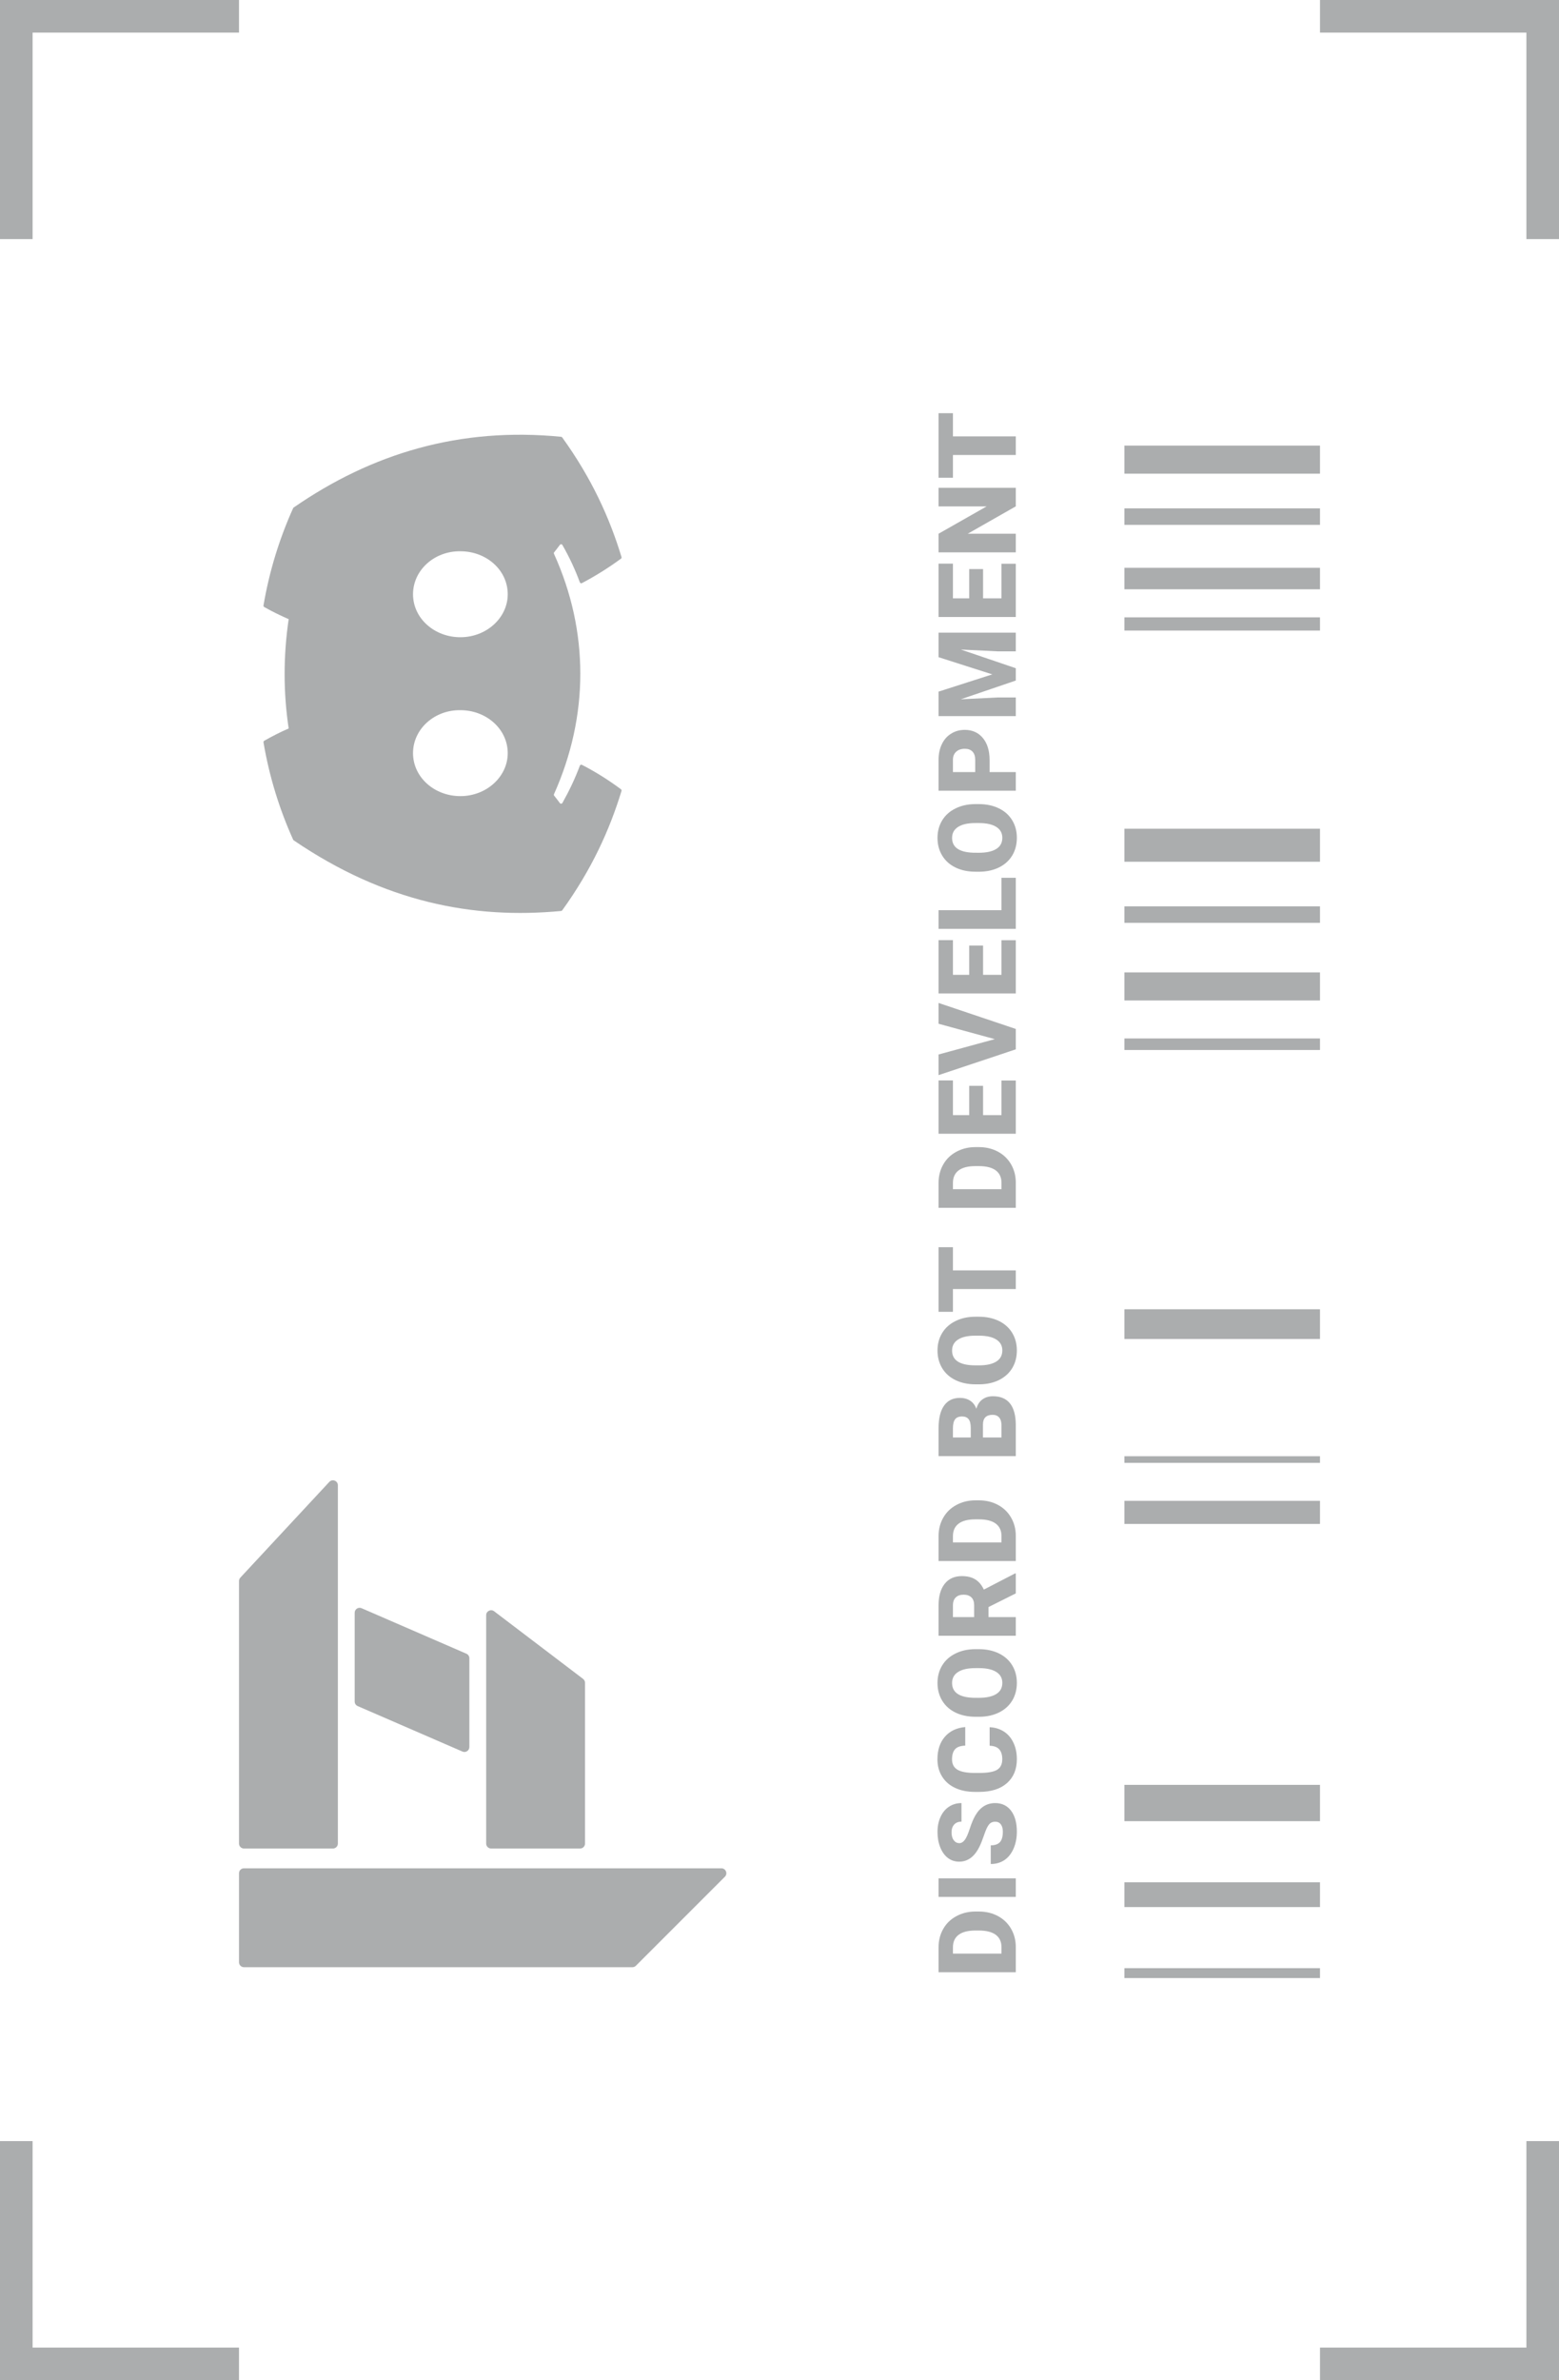 <svg width="287" height="438" viewBox="0 0 287 438" fill="none" xmlns="http://www.w3.org/2000/svg">
<g opacity="0.7" clip-path="url(#clip0_12_3)">
<rect y="438" width="6" height="44" transform="rotate(-90 0 438)" fill="#878A8C"/>
<rect x="6" y="438" width="6" height="44" transform="rotate(180 6 438)" fill="#878A8C"/>
<rect width="6" height="44" transform="matrix(0 1 1 0 0 0)" fill="#878A8C"/>
<rect width="6" height="44" transform="matrix(-1 0 0 1 6 0)" fill="#878A8C"/>
<rect width="6" height="44" transform="matrix(0 -1 -1 0 287 438)" fill="#878A8C"/>
<rect width="6" height="44" transform="matrix(1 0 0 -1 281 438)" fill="#878A8C"/>
<rect x="287" width="6" height="44" transform="rotate(90 287 0)" fill="#878A8C"/>
<rect x="281" width="6" height="44" fill="#878A8C"/>
<path d="M133.446 345.353L117.066 361.733C116.896 361.904 116.664 362 116.423 362H44.91C44.407 362 44 361.593 44 361.09V344.71C44 344.207 44.407 343.8 44.91 343.8H132.803C133.614 343.8 134.02 344.78 133.446 345.353Z" fill="#878A8C"/>
<path d="M106.79 340.16H90.41C89.907 340.16 89.5 339.753 89.5 339.25V297.223C89.5 296.47 90.361 296.043 90.96 296.498L107.341 308.947C107.567 309.119 107.7 309.387 107.7 309.672V339.25C107.7 339.753 107.292 340.16 106.79 340.16Z" fill="#878A8C"/>
<path d="M44.91 340.16H61.29C61.793 340.16 62.2 339.753 62.2 339.25L62.2 273.316C62.2 272.489 61.187 272.09 60.623 272.696L44.243 290.315C44.087 290.483 44 290.705 44 290.935L44 339.25C44 339.753 44.407 340.16 44.91 340.16Z" fill="#878A8C"/>
<path d="M65.294 313.112V296.775C65.294 296.12 65.965 295.679 66.566 295.94L85.858 304.311C86.191 304.455 86.406 304.783 86.406 305.146V321.483C86.406 322.138 85.735 322.579 85.134 322.318L65.842 313.947C65.509 313.803 65.294 313.475 65.294 313.112Z" fill="#878A8C"/>
<g clip-path="url(#clip1_12_3)">
<path d="M53.967 93.504C51.437 99.113 49.574 105.128 48.506 111.416C48.486 111.531 48.537 111.645 48.64 111.704C49.992 112.478 51.756 113.335 53.143 113.935C52.148 120.699 52.148 127.428 53.143 134.053C51.725 134.653 49.992 135.541 48.64 136.318C48.541 136.377 48.489 136.491 48.506 136.606C49.57 142.891 51.434 148.906 53.967 154.518C53.987 154.566 54.022 154.608 54.066 154.636C70.818 166.044 87.158 169.169 103.295 167.636C103.374 167.629 103.45 167.584 103.498 167.522C108.93 159.995 112.229 152.704 114.415 145.548C114.449 145.433 114.408 145.312 114.315 145.239C112.043 143.547 109.648 142.038 107.129 140.744C106.981 140.668 106.806 140.74 106.748 140.896C105.855 143.29 104.767 145.569 103.532 147.761C103.432 147.934 103.189 147.948 103.072 147.789C102.732 147.327 102.379 146.866 102.022 146.425C101.957 146.346 101.943 146.235 101.984 146.141C108.447 131.739 108.447 116.148 101.984 101.916C101.939 101.822 101.953 101.711 102.018 101.628C102.375 101.187 102.732 100.726 103.072 100.261C103.189 100.102 103.432 100.112 103.532 100.285C104.791 102.478 105.855 104.757 106.744 107.153C106.803 107.31 106.981 107.379 107.129 107.303C109.644 105.981 112.04 104.472 114.312 102.811C114.408 102.741 114.449 102.616 114.415 102.502C112.229 95.311 108.93 88.02 103.498 80.493C103.45 80.427 103.377 80.386 103.299 80.379C84.642 78.544 68.436 83.452 54.069 93.39C54.022 93.414 53.987 93.456 53.967 93.504ZM93.469 138.593C93.469 142.929 89.557 146.502 84.752 146.502C79.947 146.502 76.034 142.998 76.034 138.593C76.034 134.153 79.981 130.615 84.752 130.685C89.557 130.685 93.469 134.188 93.469 138.593ZM93.469 109.353C93.469 113.688 89.557 117.261 84.752 117.261C79.947 117.261 76.034 113.758 76.034 109.353C76.034 104.913 79.981 101.375 84.752 101.444C89.557 101.444 93.469 104.913 93.469 109.353Z" fill="#878A8C"/>
</g>
<path d="M187 362.926H172.781V358.346C172.781 357.089 173.068 355.96 173.641 354.957C174.207 353.954 175.011 353.173 176.053 352.613C177.088 352.047 178.25 351.76 179.539 351.754H180.193C181.495 351.754 182.664 352.031 183.699 352.584C184.728 353.131 185.535 353.906 186.121 354.908C186.701 355.904 186.993 357.018 187 358.248V362.926ZM175.428 359.498H184.363V358.307C184.363 357.324 184.015 356.568 183.318 356.041C182.615 355.514 181.574 355.25 180.193 355.25H179.578C178.204 355.25 177.169 355.514 176.473 356.041C175.776 356.568 175.428 357.337 175.428 358.346V359.498ZM187 345.644V349.062H172.781V345.644H187ZM183.221 335.227C182.719 335.227 182.329 335.406 182.049 335.764C181.769 336.116 181.479 336.737 181.18 337.629C180.88 338.521 180.59 339.25 180.311 339.817C179.406 341.659 178.162 342.58 176.58 342.58C175.792 342.58 175.099 342.353 174.5 341.897C173.895 341.435 173.426 340.784 173.094 339.944C172.755 339.104 172.586 338.16 172.586 337.112C172.586 336.09 172.768 335.175 173.133 334.368C173.497 333.554 174.018 332.922 174.695 332.473C175.366 332.024 176.134 331.799 177 331.799V335.217C176.421 335.217 175.971 335.396 175.652 335.754C175.333 336.106 175.174 336.584 175.174 337.19C175.174 337.802 175.311 338.287 175.584 338.645C175.851 338.996 176.193 339.172 176.609 339.172C176.974 339.172 177.306 338.977 177.605 338.586C177.898 338.196 178.204 337.509 178.523 336.526C178.836 335.543 179.174 334.735 179.539 334.104C180.424 332.567 181.645 331.799 183.201 331.799C184.445 331.799 185.421 332.268 186.131 333.205C186.84 334.143 187.195 335.429 187.195 337.063C187.195 338.215 186.99 339.26 186.58 340.198C186.163 341.129 185.597 341.832 184.881 342.307C184.158 342.776 183.328 343.01 182.391 343.01V339.573C183.152 339.573 183.715 339.377 184.08 338.987C184.438 338.59 184.617 337.948 184.617 337.063C184.617 336.496 184.497 336.051 184.256 335.725C184.008 335.393 183.663 335.227 183.221 335.227ZM182.186 317.838C183.175 317.883 184.051 318.15 184.812 318.638C185.568 319.127 186.154 319.813 186.57 320.699C186.987 321.578 187.195 322.584 187.195 323.716C187.195 325.585 186.587 327.056 185.369 328.13C184.152 329.205 182.433 329.742 180.213 329.742H179.51C178.117 329.742 176.899 329.501 175.857 329.019C174.809 328.531 174.002 327.831 173.436 326.92C172.863 326.008 172.576 324.953 172.576 323.755C172.576 322.03 173.032 320.643 173.943 319.595C174.848 318.547 176.098 317.951 177.693 317.808V321.226C176.827 321.252 176.206 321.47 175.828 321.88C175.451 322.291 175.262 322.916 175.262 323.755C175.262 324.608 175.581 325.233 176.219 325.63C176.857 326.028 177.876 326.236 179.275 326.255H180.281C181.798 326.255 182.882 326.067 183.533 325.689C184.184 325.305 184.51 324.647 184.51 323.716C184.51 322.929 184.324 322.326 183.953 321.91C183.582 321.493 182.993 321.272 182.186 321.246V317.838ZM180.184 303.475C181.57 303.475 182.798 303.733 183.865 304.247C184.933 304.761 185.757 305.494 186.336 306.444C186.909 307.388 187.195 308.466 187.195 309.677C187.195 310.888 186.919 311.962 186.365 312.899C185.805 313.837 185.008 314.569 183.973 315.096C182.938 315.617 181.749 315.891 180.408 315.917H179.607C178.214 315.917 176.987 315.663 175.926 315.155C174.858 314.641 174.035 313.908 173.455 312.958C172.876 312.001 172.586 310.914 172.586 309.696C172.586 308.492 172.872 307.417 173.445 306.473C174.018 305.529 174.835 304.797 175.896 304.276C176.951 303.749 178.162 303.482 179.529 303.475H180.184ZM179.588 306.962C178.175 306.962 177.104 307.199 176.375 307.675C175.639 308.143 175.271 308.817 175.271 309.696C175.271 311.415 176.561 312.323 179.139 312.421L180.184 312.43C181.577 312.43 182.648 312.199 183.396 311.737C184.145 311.275 184.52 310.588 184.52 309.677C184.52 308.811 184.152 308.143 183.416 307.675C182.68 307.206 181.622 306.968 180.242 306.962H179.588ZM181.98 295.725V297.58H187V301.008H172.781V295.412C172.781 293.726 173.156 292.408 173.904 291.457C174.653 290.507 175.711 290.031 177.078 290.031C178.068 290.031 178.888 290.233 179.539 290.637C180.19 291.034 180.717 291.659 181.121 292.512L186.854 289.543H187V293.215L181.98 295.725ZM179.334 297.58V295.412C179.334 294.761 179.165 294.273 178.826 293.947C178.481 293.615 178.003 293.449 177.391 293.449C176.779 293.449 176.3 293.615 175.955 293.947C175.604 294.279 175.428 294.768 175.428 295.412V297.58H179.334ZM187 287.261H172.781V282.681C172.781 281.424 173.068 280.295 173.641 279.292C174.207 278.29 175.011 277.508 176.053 276.948C177.088 276.382 178.25 276.096 179.539 276.089H180.193C181.495 276.089 182.664 276.366 183.699 276.919C184.728 277.466 185.535 278.241 186.121 279.243C186.701 280.239 186.993 281.353 187 282.583V287.261ZM175.428 283.833H184.363V282.642C184.363 281.659 184.015 280.904 183.318 280.376C182.615 279.849 181.574 279.585 180.193 279.585H179.578C178.204 279.585 177.169 279.849 176.473 280.376C175.776 280.904 175.428 281.672 175.428 282.681V283.833ZM187 267.951H172.781V262.843C172.781 261.014 173.117 259.624 173.787 258.673C174.458 257.716 175.431 257.238 176.707 257.238C177.443 257.238 178.071 257.407 178.592 257.746C179.113 258.084 179.497 258.582 179.744 259.24C179.939 258.498 180.304 257.928 180.838 257.531C181.372 257.134 182.023 256.935 182.791 256.935C184.184 256.935 185.232 257.378 185.936 258.263C186.632 259.142 186.987 260.448 187 262.179V267.951ZM180.955 264.523H184.363V262.277C184.363 261.658 184.223 261.183 183.943 260.851C183.657 260.519 183.257 260.353 182.742 260.353C181.557 260.353 180.962 260.942 180.955 262.121V264.523ZM178.709 264.523V262.736C178.702 261.987 178.566 261.453 178.299 261.134C178.032 260.815 177.638 260.656 177.117 260.656C176.518 260.656 176.089 260.828 175.828 261.173C175.561 261.518 175.428 262.075 175.428 262.843V264.523H178.709ZM180.184 242.3C181.57 242.3 182.798 242.557 183.865 243.071C184.933 243.585 185.757 244.318 186.336 245.268C186.909 246.212 187.195 247.29 187.195 248.501C187.195 249.712 186.919 250.786 186.365 251.723C185.805 252.661 185.008 253.393 183.973 253.921C182.937 254.442 181.749 254.715 180.408 254.741H179.607C178.214 254.741 176.987 254.487 175.926 253.979C174.858 253.465 174.035 252.733 173.455 251.782C172.876 250.825 172.586 249.738 172.586 248.52C172.586 247.316 172.872 246.242 173.445 245.298C174.018 244.354 174.835 243.621 175.896 243.1C176.951 242.573 178.162 242.306 179.529 242.3H180.184ZM179.588 245.786C178.175 245.786 177.104 246.024 176.375 246.499C175.639 246.968 175.271 247.641 175.271 248.52C175.271 250.239 176.561 251.147 179.139 251.245L180.184 251.255C181.577 251.255 182.648 251.024 183.396 250.561C184.145 250.099 184.52 249.412 184.52 248.501C184.52 247.635 184.152 246.968 183.416 246.499C182.68 246.03 181.622 245.792 180.242 245.786H179.588ZM175.428 229.51V233.777H187V237.205H175.428V241.395H172.781V229.51H175.428ZM187 222.26H172.781V217.68C172.781 216.424 173.068 215.294 173.641 214.291C174.207 213.289 175.011 212.508 176.053 211.948C177.088 211.381 178.25 211.095 179.539 211.088H180.193C181.495 211.088 182.664 211.365 183.699 211.918C184.728 212.465 185.535 213.24 186.121 214.243C186.701 215.239 186.993 216.352 187 217.582V222.26ZM175.428 218.832H184.363V217.641C184.363 216.658 184.015 215.903 183.318 215.375C182.615 214.848 181.574 214.584 180.193 214.584H179.578C178.204 214.584 177.169 214.848 176.473 215.375C175.776 215.903 175.428 216.671 175.428 217.68V218.832ZM180.975 199.812V205.203H184.363V198.836H187V208.63H172.781V198.816H175.428V205.203H178.426V199.812H180.975ZM183.133 191.221L172.781 188.389V184.561L187 189.346V193.096L172.781 197.843V194.044L183.133 191.221ZM180.975 173.998V179.389H184.363V173.021H187V182.816H172.781V173.002H175.428V179.389H178.426V173.998H180.975ZM184.363 167.497V161.53H187V170.925H172.781V167.497H184.363ZM180.184 147.969C181.57 147.969 182.798 148.226 183.865 148.741C184.933 149.255 185.757 149.987 186.336 150.938C186.909 151.882 187.195 152.959 187.195 154.17C187.195 155.381 186.919 156.455 186.365 157.393C185.805 158.33 185.008 159.063 183.973 159.59C182.937 160.111 181.749 160.385 180.408 160.411H179.607C178.214 160.411 176.987 160.157 175.926 159.649C174.858 159.135 174.035 158.402 173.455 157.452C172.876 156.495 172.586 155.407 172.586 154.19C172.586 152.985 172.872 151.911 173.445 150.967C174.018 150.023 174.835 149.291 175.896 148.77C176.951 148.243 178.162 147.976 179.529 147.969H180.184ZM179.588 151.455C178.175 151.455 177.104 151.693 176.375 152.168C175.639 152.637 175.271 153.311 175.271 154.19C175.271 155.909 176.561 156.817 179.139 156.914L180.184 156.924C181.577 156.924 182.648 156.693 183.396 156.231C184.145 155.769 184.52 155.082 184.52 154.17C184.52 153.304 184.152 152.637 183.416 152.168C182.68 151.7 181.622 151.462 180.242 151.455H179.588ZM182.176 142.074H187V145.502H172.781V139.828C172.781 138.74 172.983 137.78 173.387 136.947C173.784 136.107 174.354 135.459 175.096 135.004C175.831 134.541 176.668 134.31 177.605 134.31C178.992 134.31 180.102 134.808 180.936 135.804C181.762 136.794 182.176 138.155 182.176 139.886V142.074ZM179.529 142.074V139.828C179.529 139.164 179.363 138.659 179.031 138.314C178.699 137.962 178.23 137.787 177.625 137.787C176.961 137.787 176.43 137.966 176.033 138.324C175.636 138.682 175.434 139.17 175.428 139.789V142.074H179.529ZM172.781 127.272L182.674 124.098L172.781 120.934V116.423H187V119.86H183.68L176.883 119.528L187 122.966V125.231L176.873 128.679L183.68 128.346H187V131.774H172.781V127.272ZM180.975 104.717V110.107H184.363V103.74H187V113.535H172.781V103.721H175.428V110.107H178.426V104.717H180.975ZM187 89.769V93.177L178.152 98.216H187V101.644H172.781V98.216L181.629 93.187H172.781V89.769H187ZM175.428 76.032V80.299H187V83.727H175.428V87.916H172.781V76.032H175.428Z" fill="#878A8C"/>
<rect x="243" y="364" width="36" height="1.823" transform="rotate(180 243 364)" fill="#878A8C"/>
<rect x="243" y="96.586" width="36" height="3.039" transform="rotate(180 243 96.586)" fill="#878A8C"/>
<rect x="243" y="335.131" width="36" height="6.685" transform="rotate(180 243 335.131)" fill="#878A8C"/>
<rect x="243" y="350.933" width="36" height="4.558" transform="rotate(180 243 350.933)" fill="#878A8C"/>
<rect x="243" y="87.166" width="36" height="5.166" transform="rotate(180 243 87.166)" fill="#878A8C"/>
<rect x="243" y="116.034" width="36" height="2.431" transform="rotate(180 243 116.034)" fill="#878A8C"/>
<rect x="243" y="108.438" width="36" height="3.95" transform="rotate(180 243 108.438)" fill="#878A8C"/>
<rect x="243" y="269.189" width="36" height="1.216" transform="rotate(180 243 269.189)" fill="#878A8C"/>
<rect x="243" y="169.821" width="36" height="3.039" transform="rotate(180 243 169.821)" fill="#878A8C"/>
<rect x="243" y="246.399" width="36" height="5.47" transform="rotate(180 243 246.399)" fill="#878A8C"/>
<rect x="243" y="280.433" width="36" height="4.254" transform="rotate(180 243 280.433)" fill="#878A8C"/>
<rect x="243" y="158.578" width="36" height="6.078" transform="rotate(180 243 158.578)" fill="#878A8C"/>
<rect x="243" y="193.22" width="36" height="2.127" transform="rotate(180 243 193.22)" fill="#878A8C"/>
<rect x="243" y="184.104" width="36" height="5.166" transform="rotate(180 243 184.104)" fill="#878A8C"/>
</g>
<defs>
<clipPath id="clip0_12_3">
<rect width="438" height="287" fill="white" transform="translate(0 438) rotate(-90)"/>
</clipPath>
<clipPath id="clip1_12_3">
<rect width="88" height="67" fill="white" transform="translate(48 168) rotate(-90)"/>
</clipPath>
</defs>
</svg>
